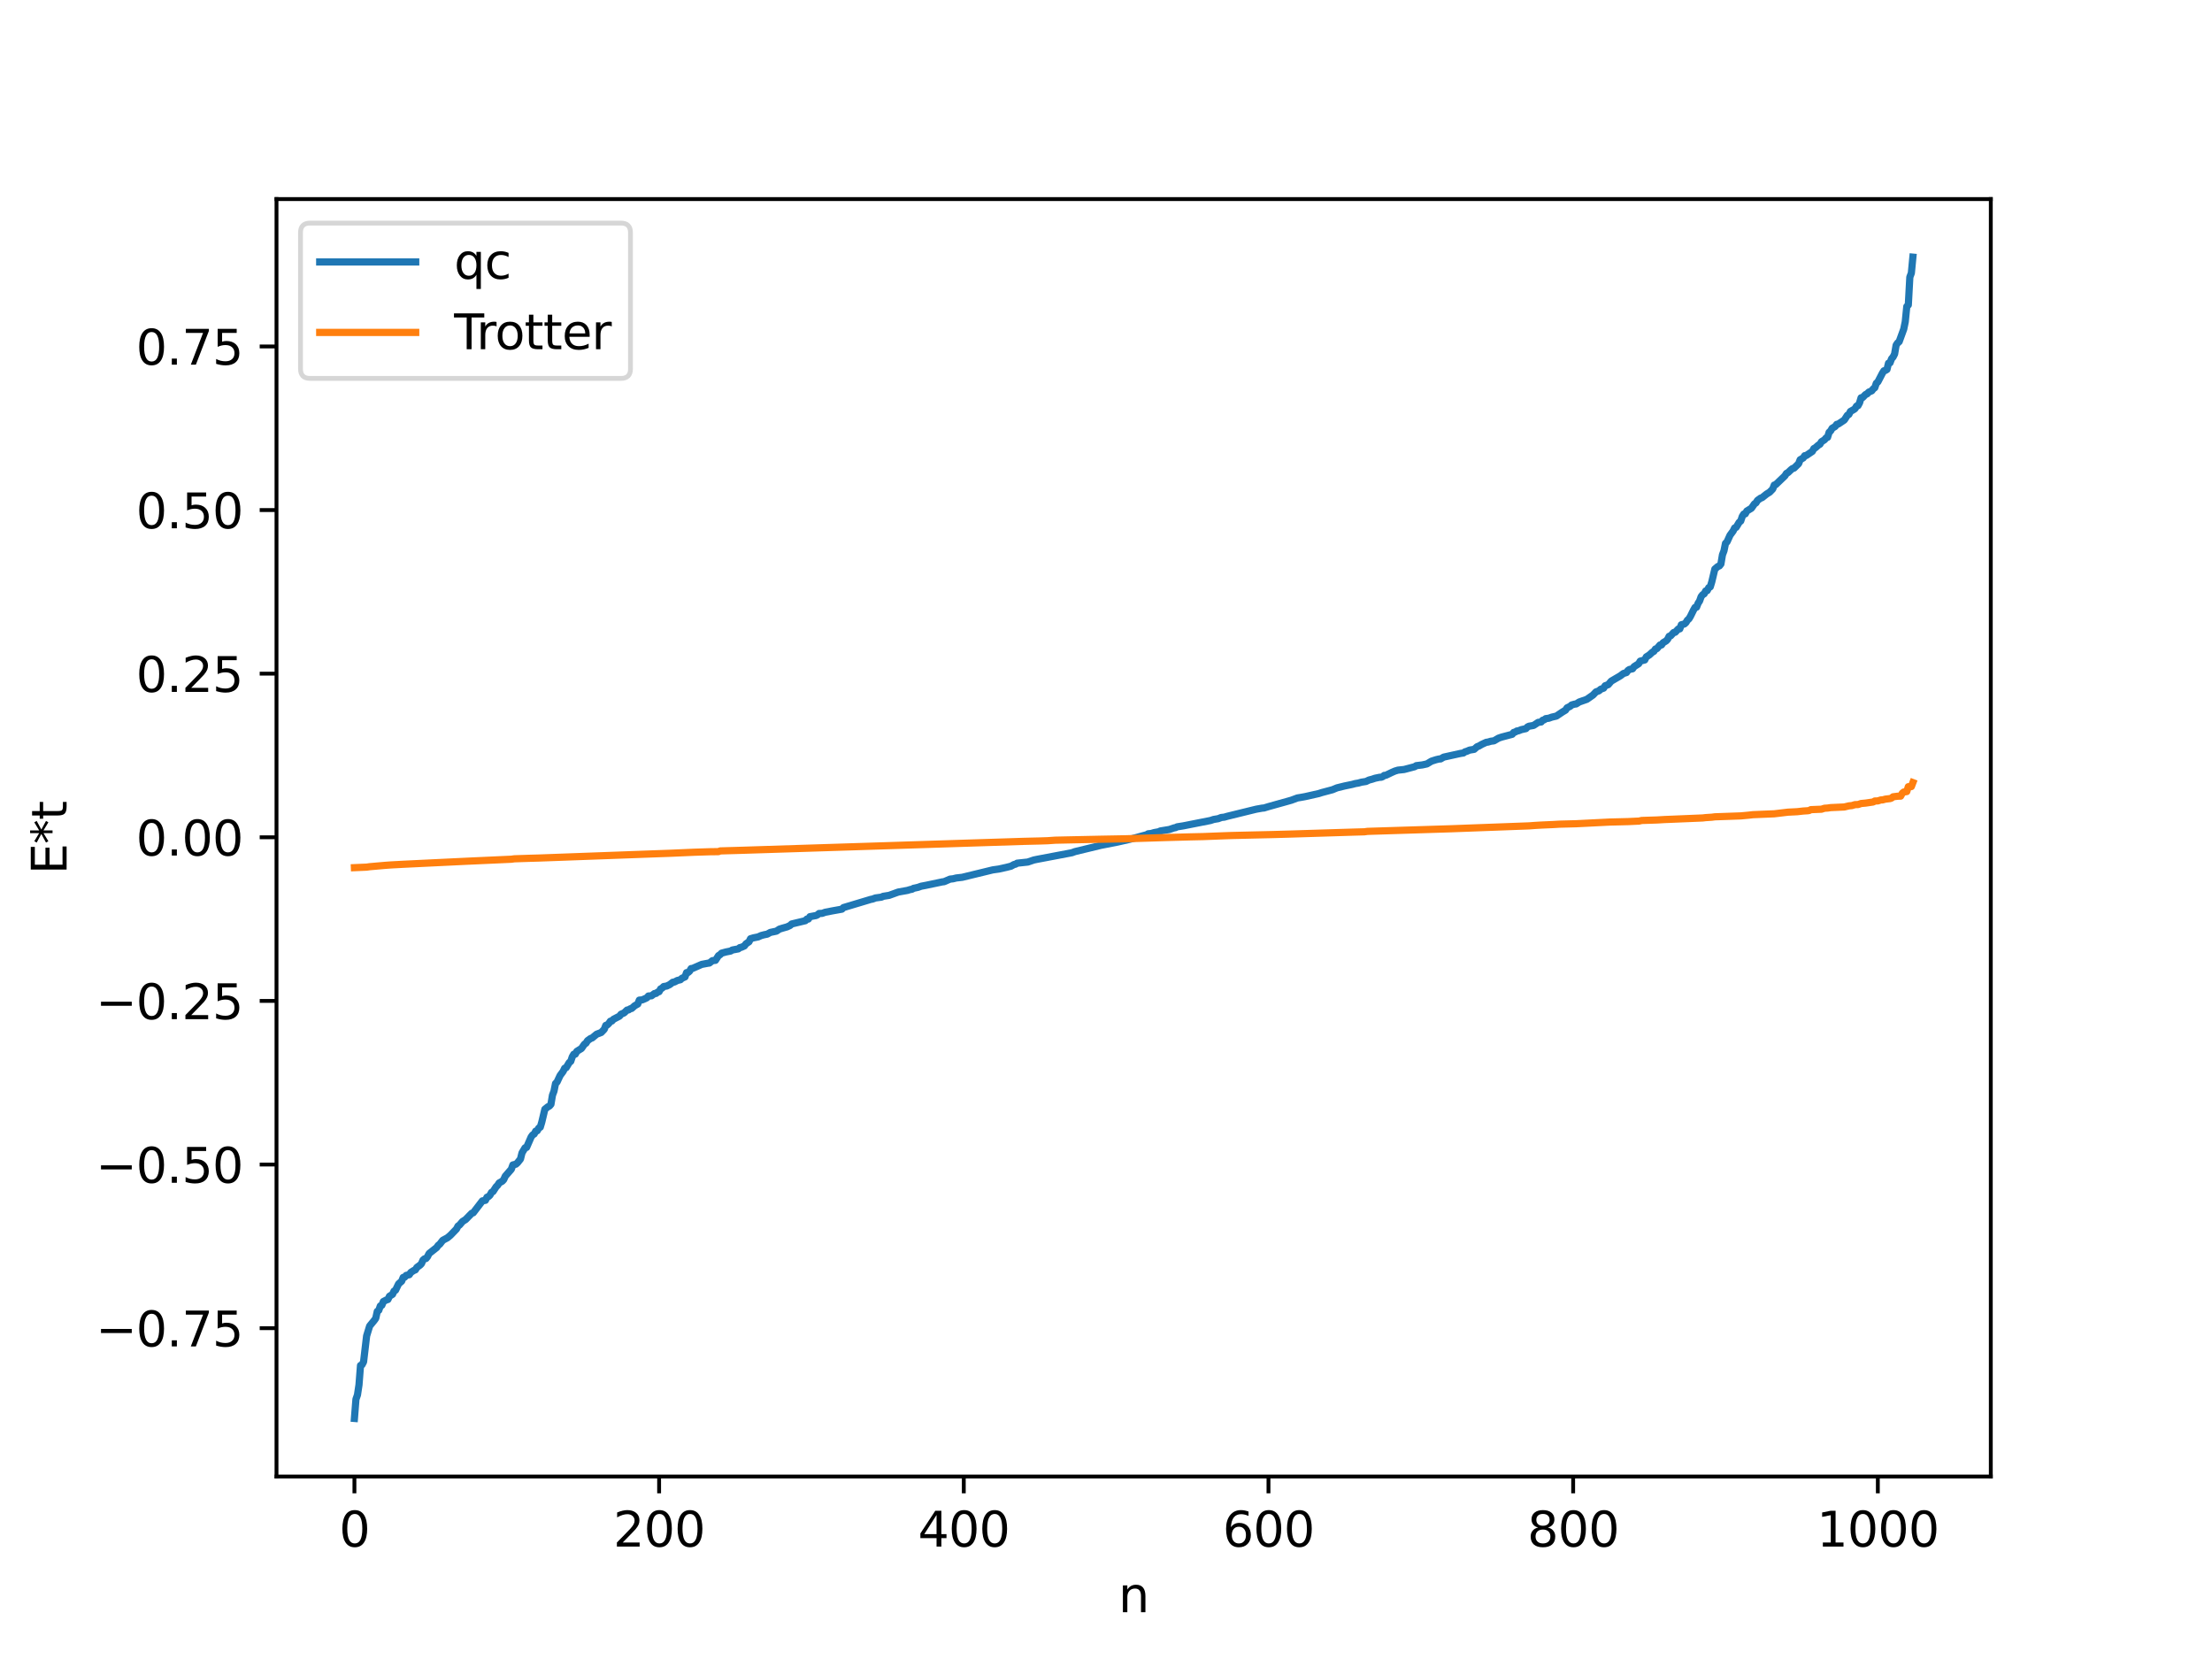 <?xml version="1.0" encoding="utf-8" standalone="no"?>
<!DOCTYPE svg PUBLIC "-//W3C//DTD SVG 1.1//EN"
  "http://www.w3.org/Graphics/SVG/1.1/DTD/svg11.dtd">
<svg xmlns:xlink="http://www.w3.org/1999/xlink" width="460.8pt" height="345.6pt" viewBox="0 0 460.8 345.6" xmlns="http://www.w3.org/2000/svg" version="1.1">
 <defs>
  <style type="text/css">*{stroke-linejoin: round; stroke-linecap: butt}</style>
 </defs>
 <g id="figure_1">
  <g id="patch_1">
   <path d="M 0 345.6 
L 460.8 345.6 
L 460.8 0 
L 0 0 
z
" style="fill: #ffffff"/>
  </g>
  <g id="axes_1">
   <g id="patch_2">
    <path d="M 57.6 307.584 
L 414.72 307.584 
L 414.72 41.472 
L 57.6 41.472 
z
" style="fill: #ffffff"/>
   </g>
   <g id="matplotlib.axis_1">
    <g id="xtick_1">
     <g id="line2d_1">
      <defs>
       <path id="maf142265a7" d="M 0 0 
L 0 3.5 
" style="stroke: #000000; stroke-width: 0.8"/>
      </defs>
      <g>
       <use xlink:href="#maf142265a7" x="73.833" y="307.584" style="stroke: #000000; stroke-width: 0.8"/>
      </g>
     </g>
     <g id="text_1">
      <!-- 0 -->
      <g transform="translate(70.651 322.182) scale(0.1 -0.1)">
       <defs>
        <path id="DejaVuSans-30" d="M 2034 4250 
Q 1547 4250 1301 3770 
Q 1056 3291 1056 2328 
Q 1056 1369 1301 889 
Q 1547 409 2034 409 
Q 2525 409 2770 889 
Q 3016 1369 3016 2328 
Q 3016 3291 2770 3770 
Q 2525 4250 2034 4250 
z
M 2034 4750 
Q 2819 4750 3233 4129 
Q 3647 3509 3647 2328 
Q 3647 1150 3233 529 
Q 2819 -91 2034 -91 
Q 1250 -91 836 529 
Q 422 1150 422 2328 
Q 422 3509 836 4129 
Q 1250 4750 2034 4750 
z
" transform="scale(0.016)"/>
       </defs>
       <use xlink:href="#DejaVuSans-30"/>
      </g>
     </g>
    </g>
    <g id="xtick_2">
     <g id="line2d_2">
      <g>
       <use xlink:href="#maf142265a7" x="137.304" y="307.584" style="stroke: #000000; stroke-width: 0.8"/>
      </g>
     </g>
     <g id="text_2">
      <!-- 200 -->
      <g transform="translate(127.76 322.182) scale(0.1 -0.1)">
       <defs>
        <path id="DejaVuSans-32" d="M 1228 531 
L 3431 531 
L 3431 0 
L 469 0 
L 469 531 
Q 828 903 1448 1529 
Q 2069 2156 2228 2338 
Q 2531 2678 2651 2914 
Q 2772 3150 2772 3378 
Q 2772 3750 2511 3984 
Q 2250 4219 1831 4219 
Q 1534 4219 1204 4116 
Q 875 4013 500 3803 
L 500 4441 
Q 881 4594 1212 4672 
Q 1544 4750 1819 4750 
Q 2544 4750 2975 4387 
Q 3406 4025 3406 3419 
Q 3406 3131 3298 2873 
Q 3191 2616 2906 2266 
Q 2828 2175 2409 1742 
Q 1991 1309 1228 531 
z
" transform="scale(0.016)"/>
       </defs>
       <use xlink:href="#DejaVuSans-32"/>
       <use xlink:href="#DejaVuSans-30" x="63.623"/>
       <use xlink:href="#DejaVuSans-30" x="127.246"/>
      </g>
     </g>
    </g>
    <g id="xtick_3">
     <g id="line2d_3">
      <g>
       <use xlink:href="#maf142265a7" x="200.775" y="307.584" style="stroke: #000000; stroke-width: 0.8"/>
      </g>
     </g>
     <g id="text_3">
      <!-- 400 -->
      <g transform="translate(191.231 322.182) scale(0.1 -0.1)">
       <defs>
        <path id="DejaVuSans-34" d="M 2419 4116 
L 825 1625 
L 2419 1625 
L 2419 4116 
z
M 2253 4666 
L 3047 4666 
L 3047 1625 
L 3713 1625 
L 3713 1100 
L 3047 1100 
L 3047 0 
L 2419 0 
L 2419 1100 
L 313 1100 
L 313 1709 
L 2253 4666 
z
" transform="scale(0.016)"/>
       </defs>
       <use xlink:href="#DejaVuSans-34"/>
       <use xlink:href="#DejaVuSans-30" x="63.623"/>
       <use xlink:href="#DejaVuSans-30" x="127.246"/>
      </g>
     </g>
    </g>
    <g id="xtick_4">
     <g id="line2d_4">
      <g>
       <use xlink:href="#maf142265a7" x="264.246" y="307.584" style="stroke: #000000; stroke-width: 0.8"/>
      </g>
     </g>
     <g id="text_4">
      <!-- 600 -->
      <g transform="translate(254.702 322.182) scale(0.1 -0.1)">
       <defs>
        <path id="DejaVuSans-36" d="M 2113 2584 
Q 1688 2584 1439 2293 
Q 1191 2003 1191 1497 
Q 1191 994 1439 701 
Q 1688 409 2113 409 
Q 2538 409 2786 701 
Q 3034 994 3034 1497 
Q 3034 2003 2786 2293 
Q 2538 2584 2113 2584 
z
M 3366 4563 
L 3366 3988 
Q 3128 4100 2886 4159 
Q 2644 4219 2406 4219 
Q 1781 4219 1451 3797 
Q 1122 3375 1075 2522 
Q 1259 2794 1537 2939 
Q 1816 3084 2150 3084 
Q 2853 3084 3261 2657 
Q 3669 2231 3669 1497 
Q 3669 778 3244 343 
Q 2819 -91 2113 -91 
Q 1303 -91 875 529 
Q 447 1150 447 2328 
Q 447 3434 972 4092 
Q 1497 4750 2381 4750 
Q 2619 4750 2861 4703 
Q 3103 4656 3366 4563 
z
" transform="scale(0.016)"/>
       </defs>
       <use xlink:href="#DejaVuSans-36"/>
       <use xlink:href="#DejaVuSans-30" x="63.623"/>
       <use xlink:href="#DejaVuSans-30" x="127.246"/>
      </g>
     </g>
    </g>
    <g id="xtick_5">
     <g id="line2d_5">
      <g>
       <use xlink:href="#maf142265a7" x="327.717" y="307.584" style="stroke: #000000; stroke-width: 0.8"/>
      </g>
     </g>
     <g id="text_5">
      <!-- 800 -->
      <g transform="translate(318.173 322.182) scale(0.1 -0.1)">
       <defs>
        <path id="DejaVuSans-38" d="M 2034 2216 
Q 1584 2216 1326 1975 
Q 1069 1734 1069 1313 
Q 1069 891 1326 650 
Q 1584 409 2034 409 
Q 2484 409 2743 651 
Q 3003 894 3003 1313 
Q 3003 1734 2745 1975 
Q 2488 2216 2034 2216 
z
M 1403 2484 
Q 997 2584 770 2862 
Q 544 3141 544 3541 
Q 544 4100 942 4425 
Q 1341 4750 2034 4750 
Q 2731 4750 3128 4425 
Q 3525 4100 3525 3541 
Q 3525 3141 3298 2862 
Q 3072 2584 2669 2484 
Q 3125 2378 3379 2068 
Q 3634 1759 3634 1313 
Q 3634 634 3220 271 
Q 2806 -91 2034 -91 
Q 1263 -91 848 271 
Q 434 634 434 1313 
Q 434 1759 690 2068 
Q 947 2378 1403 2484 
z
M 1172 3481 
Q 1172 3119 1398 2916 
Q 1625 2713 2034 2713 
Q 2441 2713 2670 2916 
Q 2900 3119 2900 3481 
Q 2900 3844 2670 4047 
Q 2441 4250 2034 4250 
Q 1625 4250 1398 4047 
Q 1172 3844 1172 3481 
z
" transform="scale(0.016)"/>
       </defs>
       <use xlink:href="#DejaVuSans-38"/>
       <use xlink:href="#DejaVuSans-30" x="63.623"/>
       <use xlink:href="#DejaVuSans-30" x="127.246"/>
      </g>
     </g>
    </g>
    <g id="xtick_6">
     <g id="line2d_6">
      <g>
       <use xlink:href="#maf142265a7" x="391.188" y="307.584" style="stroke: #000000; stroke-width: 0.8"/>
      </g>
     </g>
     <g id="text_6">
      <!-- 1000 -->
      <g transform="translate(378.463 322.182) scale(0.1 -0.1)">
       <defs>
        <path id="DejaVuSans-31" d="M 794 531 
L 1825 531 
L 1825 4091 
L 703 3866 
L 703 4441 
L 1819 4666 
L 2450 4666 
L 2450 531 
L 3481 531 
L 3481 0 
L 794 0 
L 794 531 
z
" transform="scale(0.016)"/>
       </defs>
       <use xlink:href="#DejaVuSans-31"/>
       <use xlink:href="#DejaVuSans-30" x="63.623"/>
       <use xlink:href="#DejaVuSans-30" x="127.246"/>
       <use xlink:href="#DejaVuSans-30" x="190.869"/>
      </g>
     </g>
    </g>
    <g id="text_7">
     <!-- n -->
     <g transform="translate(232.991 335.861) scale(0.1 -0.1)">
      <defs>
       <path id="DejaVuSans-6e" d="M 3513 2113 
L 3513 0 
L 2938 0 
L 2938 2094 
Q 2938 2591 2744 2837 
Q 2550 3084 2163 3084 
Q 1697 3084 1428 2787 
Q 1159 2491 1159 1978 
L 1159 0 
L 581 0 
L 581 3500 
L 1159 3500 
L 1159 2956 
Q 1366 3272 1645 3428 
Q 1925 3584 2291 3584 
Q 2894 3584 3203 3211 
Q 3513 2838 3513 2113 
z
" transform="scale(0.016)"/>
      </defs>
      <use xlink:href="#DejaVuSans-6e"/>
     </g>
    </g>
   </g>
   <g id="matplotlib.axis_2">
    <g id="ytick_1">
     <g id="line2d_7">
      <defs>
       <path id="m3ccb38e40a" d="M 0 0 
L -3.5 0 
" style="stroke: #000000; stroke-width: 0.8"/>
      </defs>
      <g>
       <use xlink:href="#m3ccb38e40a" x="57.6" y="276.681" style="stroke: #000000; stroke-width: 0.8"/>
      </g>
     </g>
     <g id="text_8">
      <!-- −0.75 -->
      <g transform="translate(19.955 280.48) scale(0.1 -0.1)">
       <defs>
        <path id="DejaVuSans-2212" d="M 678 2272 
L 4684 2272 
L 4684 1741 
L 678 1741 
L 678 2272 
z
" transform="scale(0.016)"/>
        <path id="DejaVuSans-2e" d="M 684 794 
L 1344 794 
L 1344 0 
L 684 0 
L 684 794 
z
" transform="scale(0.016)"/>
        <path id="DejaVuSans-37" d="M 525 4666 
L 3525 4666 
L 3525 4397 
L 1831 0 
L 1172 0 
L 2766 4134 
L 525 4134 
L 525 4666 
z
" transform="scale(0.016)"/>
        <path id="DejaVuSans-35" d="M 691 4666 
L 3169 4666 
L 3169 4134 
L 1269 4134 
L 1269 2991 
Q 1406 3038 1543 3061 
Q 1681 3084 1819 3084 
Q 2600 3084 3056 2656 
Q 3513 2228 3513 1497 
Q 3513 744 3044 326 
Q 2575 -91 1722 -91 
Q 1428 -91 1123 -41 
Q 819 9 494 109 
L 494 744 
Q 775 591 1075 516 
Q 1375 441 1709 441 
Q 2250 441 2565 725 
Q 2881 1009 2881 1497 
Q 2881 1984 2565 2268 
Q 2250 2553 1709 2553 
Q 1456 2553 1204 2497 
Q 953 2441 691 2322 
L 691 4666 
z
" transform="scale(0.016)"/>
       </defs>
       <use xlink:href="#DejaVuSans-2212"/>
       <use xlink:href="#DejaVuSans-30" x="83.789"/>
       <use xlink:href="#DejaVuSans-2e" x="147.412"/>
       <use xlink:href="#DejaVuSans-37" x="179.199"/>
       <use xlink:href="#DejaVuSans-35" x="242.822"/>
      </g>
     </g>
    </g>
    <g id="ytick_2">
     <g id="line2d_8">
      <g>
       <use xlink:href="#m3ccb38e40a" x="57.6" y="242.595" style="stroke: #000000; stroke-width: 0.8"/>
      </g>
     </g>
     <g id="text_9">
      <!-- −0.50 -->
      <g transform="translate(19.955 246.394) scale(0.1 -0.1)">
       <use xlink:href="#DejaVuSans-2212"/>
       <use xlink:href="#DejaVuSans-30" x="83.789"/>
       <use xlink:href="#DejaVuSans-2e" x="147.412"/>
       <use xlink:href="#DejaVuSans-35" x="179.199"/>
       <use xlink:href="#DejaVuSans-30" x="242.822"/>
      </g>
     </g>
    </g>
    <g id="ytick_3">
     <g id="line2d_9">
      <g>
       <use xlink:href="#m3ccb38e40a" x="57.6" y="208.51" style="stroke: #000000; stroke-width: 0.8"/>
      </g>
     </g>
     <g id="text_10">
      <!-- −0.25 -->
      <g transform="translate(19.955 212.309) scale(0.1 -0.1)">
       <use xlink:href="#DejaVuSans-2212"/>
       <use xlink:href="#DejaVuSans-30" x="83.789"/>
       <use xlink:href="#DejaVuSans-2e" x="147.412"/>
       <use xlink:href="#DejaVuSans-32" x="179.199"/>
       <use xlink:href="#DejaVuSans-35" x="242.822"/>
      </g>
     </g>
    </g>
    <g id="ytick_4">
     <g id="line2d_10">
      <g>
       <use xlink:href="#m3ccb38e40a" x="57.6" y="174.425" style="stroke: #000000; stroke-width: 0.8"/>
      </g>
     </g>
     <g id="text_11">
      <!-- 0.00 -->
      <g transform="translate(28.334 178.224) scale(0.1 -0.1)">
       <use xlink:href="#DejaVuSans-30"/>
       <use xlink:href="#DejaVuSans-2e" x="63.623"/>
       <use xlink:href="#DejaVuSans-30" x="95.41"/>
       <use xlink:href="#DejaVuSans-30" x="159.033"/>
      </g>
     </g>
    </g>
    <g id="ytick_5">
     <g id="line2d_11">
      <g>
       <use xlink:href="#m3ccb38e40a" x="57.6" y="140.339" style="stroke: #000000; stroke-width: 0.8"/>
      </g>
     </g>
     <g id="text_12">
      <!-- 0.25 -->
      <g transform="translate(28.334 144.139) scale(0.1 -0.1)">
       <use xlink:href="#DejaVuSans-30"/>
       <use xlink:href="#DejaVuSans-2e" x="63.623"/>
       <use xlink:href="#DejaVuSans-32" x="95.41"/>
       <use xlink:href="#DejaVuSans-35" x="159.033"/>
      </g>
     </g>
    </g>
    <g id="ytick_6">
     <g id="line2d_12">
      <g>
       <use xlink:href="#m3ccb38e40a" x="57.6" y="106.254" style="stroke: #000000; stroke-width: 0.8"/>
      </g>
     </g>
     <g id="text_13">
      <!-- 0.50 -->
      <g transform="translate(28.334 110.053) scale(0.1 -0.1)">
       <use xlink:href="#DejaVuSans-30"/>
       <use xlink:href="#DejaVuSans-2e" x="63.623"/>
       <use xlink:href="#DejaVuSans-35" x="95.41"/>
       <use xlink:href="#DejaVuSans-30" x="159.033"/>
      </g>
     </g>
    </g>
    <g id="ytick_7">
     <g id="line2d_13">
      <g>
       <use xlink:href="#m3ccb38e40a" x="57.6" y="72.169" style="stroke: #000000; stroke-width: 0.8"/>
      </g>
     </g>
     <g id="text_14">
      <!-- 0.75 -->
      <g transform="translate(28.334 75.968) scale(0.1 -0.1)">
       <use xlink:href="#DejaVuSans-30"/>
       <use xlink:href="#DejaVuSans-2e" x="63.623"/>
       <use xlink:href="#DejaVuSans-37" x="95.41"/>
       <use xlink:href="#DejaVuSans-35" x="159.033"/>
      </g>
     </g>
    </g>
    <g id="text_15">
     <!-- E*t -->
     <g transform="translate(13.875 182.148) rotate(-90) scale(0.1 -0.1)">
      <defs>
       <path id="DejaVuSans-45" d="M 628 4666 
L 3578 4666 
L 3578 4134 
L 1259 4134 
L 1259 2753 
L 3481 2753 
L 3481 2222 
L 1259 2222 
L 1259 531 
L 3634 531 
L 3634 0 
L 628 0 
L 628 4666 
z
" transform="scale(0.016)"/>
       <path id="DejaVuSans-2a" d="M 3009 3897 
L 1888 3291 
L 3009 2681 
L 2828 2375 
L 1778 3009 
L 1778 1831 
L 1422 1831 
L 1422 3009 
L 372 2375 
L 191 2681 
L 1313 3291 
L 191 3897 
L 372 4206 
L 1422 3572 
L 1422 4750 
L 1778 4750 
L 1778 3572 
L 2828 4206 
L 3009 3897 
z
" transform="scale(0.016)"/>
       <path id="DejaVuSans-74" d="M 1172 4494 
L 1172 3500 
L 2356 3500 
L 2356 3053 
L 1172 3053 
L 1172 1153 
Q 1172 725 1289 603 
Q 1406 481 1766 481 
L 2356 481 
L 2356 0 
L 1766 0 
Q 1100 0 847 248 
Q 594 497 594 1153 
L 594 3053 
L 172 3053 
L 172 3500 
L 594 3500 
L 594 4494 
L 1172 4494 
z
" transform="scale(0.016)"/>
      </defs>
      <use xlink:href="#DejaVuSans-45"/>
      <use xlink:href="#DejaVuSans-2a" x="63.184"/>
      <use xlink:href="#DejaVuSans-74" x="113.184"/>
     </g>
    </g>
   </g>
   <g id="line2d_14">
    <path d="M 73.833 295.488 
L 74.15 291.488 
L 74.467 290.585 
L 74.785 288.487 
L 75.102 284.442 
L 75.42 284.302 
L 75.737 283.697 
L 76.372 278.3 
L 77.006 276.23 
L 77.958 275.071 
L 78.276 274.623 
L 78.593 273.182 
L 78.91 272.967 
L 79.228 272.049 
L 79.545 271.918 
L 79.862 271.129 
L 80.497 270.801 
L 80.815 270.707 
L 81.132 270.032 
L 81.767 269.632 
L 82.084 268.961 
L 82.401 268.771 
L 83.036 267.448 
L 83.671 266.897 
L 83.988 266.11 
L 84.305 266.054 
L 84.623 265.684 
L 85.258 265.546 
L 85.575 265.067 
L 86.21 264.661 
L 86.527 264.536 
L 86.844 264.021 
L 87.479 263.566 
L 87.796 263.249 
L 88.114 262.512 
L 88.431 262.237 
L 88.748 262.17 
L 89.066 261.773 
L 89.383 261.136 
L 90.97 259.882 
L 91.287 259.428 
L 91.605 259.192 
L 92.239 258.375 
L 93.191 257.868 
L 93.826 257.337 
L 95.096 256.021 
L 95.413 255.418 
L 95.73 255.195 
L 96.365 254.448 
L 97 254.053 
L 98.269 252.749 
L 98.586 252.646 
L 100.491 250.166 
L 101.125 250.049 
L 101.443 249.404 
L 101.76 249.275 
L 102.077 248.963 
L 102.395 248.388 
L 102.712 248.218 
L 103.347 247.236 
L 103.664 246.923 
L 103.981 246.428 
L 104.616 246.079 
L 104.934 245.738 
L 105.251 245.028 
L 106.52 243.57 
L 106.838 242.676 
L 107.472 242.521 
L 107.79 242.241 
L 108.424 241.447 
L 108.742 240.167 
L 109.377 239.106 
L 109.694 239.034 
L 110.646 236.852 
L 110.963 236.413 
L 111.281 236.236 
L 111.598 235.63 
L 111.915 235.561 
L 112.233 234.998 
L 112.55 234.816 
L 112.867 233.742 
L 113.502 231.076 
L 114.137 230.568 
L 114.454 230.416 
L 114.772 230.04 
L 115.089 228.143 
L 115.406 227.307 
L 115.724 225.718 
L 116.041 225.411 
L 116.676 224.054 
L 117.31 223.192 
L 117.628 222.535 
L 117.945 222.416 
L 118.58 221.351 
L 118.897 221.097 
L 119.215 220.155 
L 119.532 219.608 
L 119.849 219.597 
L 120.167 219.013 
L 120.801 218.617 
L 121.119 218.429 
L 121.753 217.517 
L 122.071 217.319 
L 122.388 216.799 
L 123.023 216.336 
L 123.34 216.238 
L 124.292 215.444 
L 125.244 215.084 
L 125.879 214.418 
L 126.196 213.605 
L 126.514 213.504 
L 126.831 213.202 
L 127.148 212.733 
L 127.466 212.698 
L 127.783 212.34 
L 129.053 211.681 
L 129.37 211.281 
L 130.005 211.008 
L 130.639 210.411 
L 130.957 210.376 
L 131.274 210.151 
L 131.591 210.076 
L 132.226 209.511 
L 132.861 209.153 
L 133.178 208.344 
L 133.813 208.285 
L 134.765 207.856 
L 135.082 207.483 
L 135.717 207.443 
L 136.352 206.965 
L 136.669 206.952 
L 136.986 206.68 
L 137.304 206.584 
L 137.621 205.996 
L 137.939 205.841 
L 138.256 205.513 
L 138.891 205.41 
L 139.525 205.102 
L 140.16 204.614 
L 140.477 204.58 
L 141.112 204.25 
L 141.747 204.095 
L 142.064 203.788 
L 142.699 203.512 
L 143.016 202.619 
L 143.334 202.59 
L 143.651 202.322 
L 143.968 201.77 
L 144.286 201.735 
L 146.19 200.898 
L 147.459 200.659 
L 147.777 200.621 
L 148.411 200.123 
L 149.046 200.053 
L 149.681 199.073 
L 149.998 198.887 
L 150.315 198.561 
L 151.267 198.304 
L 152.22 198.117 
L 152.537 197.907 
L 153.806 197.67 
L 154.124 197.401 
L 154.441 197.34 
L 155.076 197.053 
L 155.393 196.616 
L 156.028 196.192 
L 156.345 195.555 
L 156.98 195.367 
L 157.932 195.177 
L 158.567 194.891 
L 159.201 194.724 
L 159.836 194.597 
L 160.471 194.241 
L 161.74 193.976 
L 162.375 193.551 
L 163.01 193.355 
L 163.962 193.086 
L 164.596 192.789 
L 164.914 192.482 
L 167.77 191.798 
L 168.087 191.458 
L 168.405 191.454 
L 168.722 190.959 
L 169.991 190.722 
L 170.309 190.571 
L 170.626 190.296 
L 171.261 190.271 
L 171.896 190.043 
L 172.53 189.927 
L 173.165 189.794 
L 175.386 189.394 
L 175.704 189.067 
L 181.416 187.353 
L 181.734 187.299 
L 182.368 187.064 
L 183.638 186.889 
L 183.955 186.722 
L 185.224 186.518 
L 187.129 185.829 
L 189.033 185.488 
L 189.667 185.295 
L 189.985 185.253 
L 190.302 185.054 
L 191.254 184.846 
L 191.889 184.618 
L 192.841 184.438 
L 196.332 183.706 
L 196.649 183.676 
L 197.919 183.134 
L 198.553 183.065 
L 199.188 182.902 
L 200.458 182.756 
L 206.805 181.214 
L 208.074 181.035 
L 209.661 180.684 
L 210.613 180.442 
L 211.248 180.089 
L 211.565 180.027 
L 211.882 179.818 
L 214.104 179.58 
L 215.373 179.152 
L 216.008 179.02 
L 223.307 177.636 
L 223.942 177.403 
L 229.337 176.098 
L 230.289 175.914 
L 232.828 175.416 
L 235.367 174.84 
L 236.319 174.584 
L 238.223 174.061 
L 238.858 173.897 
L 239.175 173.697 
L 239.81 173.63 
L 240.444 173.44 
L 241.396 173.269 
L 241.714 173.107 
L 243.618 172.795 
L 244.57 172.465 
L 244.887 172.416 
L 245.205 172.246 
L 246.474 172.047 
L 252.186 170.92 
L 252.821 170.706 
L 253.773 170.547 
L 254.408 170.298 
L 255.043 170.229 
L 255.677 170.045 
L 260.755 168.798 
L 261.707 168.567 
L 262.977 168.342 
L 263.294 168.325 
L 264.246 168.034 
L 266.467 167.412 
L 268.054 166.971 
L 269.006 166.701 
L 270.276 166.229 
L 270.91 166.127 
L 271.862 165.954 
L 274.719 165.313 
L 275.353 165.107 
L 277.575 164.516 
L 278.527 164.121 
L 280.114 163.731 
L 281.7 163.402 
L 282.335 163.229 
L 282.97 163.126 
L 283.605 162.945 
L 284.557 162.798 
L 285.191 162.494 
L 285.826 162.329 
L 286.461 162.117 
L 287.413 161.919 
L 287.73 161.915 
L 288.048 161.786 
L 288.365 161.526 
L 288.682 161.514 
L 289.952 160.904 
L 290.586 160.627 
L 291.221 160.435 
L 292.491 160.301 
L 294.712 159.718 
L 295.029 159.501 
L 296.299 159.347 
L 297.251 159.137 
L 298.203 158.566 
L 299.155 158.26 
L 299.79 158.109 
L 300.107 158.099 
L 300.742 157.724 
L 304.233 156.954 
L 304.867 156.857 
L 305.185 156.608 
L 305.502 156.535 
L 306.137 156.26 
L 307.089 156.102 
L 307.724 155.538 
L 308.041 155.439 
L 308.676 155.069 
L 309.628 154.63 
L 309.945 154.6 
L 310.58 154.411 
L 311.215 154.333 
L 312.167 153.773 
L 312.801 153.555 
L 315.023 152.967 
L 315.34 152.567 
L 315.658 152.499 
L 315.975 152.28 
L 316.292 152.249 
L 316.927 151.997 
L 317.879 151.787 
L 318.196 151.445 
L 318.514 151.286 
L 319.466 151.121 
L 320.1 150.706 
L 320.418 150.486 
L 321.053 150.404 
L 321.37 150.037 
L 321.687 149.951 
L 322.005 149.704 
L 322.639 149.622 
L 323.274 149.391 
L 324.226 149.17 
L 325.496 148.316 
L 326.13 147.937 
L 326.448 147.451 
L 327.082 147.147 
L 327.4 146.86 
L 328.034 146.68 
L 328.352 146.643 
L 328.986 146.238 
L 330.573 145.68 
L 331.843 144.794 
L 332.477 144.13 
L 333.112 143.902 
L 333.429 143.588 
L 334.064 143.356 
L 334.381 142.852 
L 335.016 142.629 
L 335.651 141.894 
L 337.555 140.781 
L 338.19 140.299 
L 338.824 140.105 
L 339.142 139.657 
L 339.459 139.456 
L 340.094 139.323 
L 340.411 138.869 
L 341.363 138.27 
L 341.681 137.725 
L 342.315 137.562 
L 342.633 137.48 
L 342.95 136.845 
L 343.585 136.439 
L 344.22 135.86 
L 344.537 135.687 
L 344.854 135.199 
L 345.172 135.113 
L 345.806 134.363 
L 346.124 134.356 
L 346.441 133.895 
L 347.076 133.516 
L 347.393 133.184 
L 347.71 132.552 
L 348.028 132.452 
L 348.662 131.76 
L 348.98 131.709 
L 349.615 131.032 
L 349.932 131.007 
L 350.249 130.149 
L 350.884 129.989 
L 351.201 129.714 
L 351.519 129.192 
L 351.836 128.917 
L 352.153 128.387 
L 352.788 127.097 
L 353.105 126.54 
L 353.423 126.491 
L 353.74 125.682 
L 354.058 125.193 
L 354.375 124.294 
L 354.692 123.888 
L 355.01 123.707 
L 355.327 123.1 
L 355.644 123.035 
L 355.962 122.419 
L 356.279 122.257 
L 356.596 121.211 
L 357.231 118.546 
L 357.866 118.01 
L 358.183 117.887 
L 358.5 117.481 
L 358.818 115.577 
L 359.135 114.745 
L 359.453 113.189 
L 359.77 112.882 
L 360.405 111.485 
L 361.039 110.628 
L 361.357 109.981 
L 361.674 109.857 
L 362.309 108.791 
L 362.626 108.544 
L 362.943 107.585 
L 363.261 107.078 
L 363.578 107.044 
L 363.896 106.452 
L 364.848 105.879 
L 365.482 104.965 
L 365.8 104.759 
L 366.117 104.242 
L 366.752 103.778 
L 367.069 103.674 
L 368.021 102.915 
L 368.656 102.522 
L 369.291 101.868 
L 369.608 101.047 
L 369.925 100.947 
L 371.829 99.124 
L 372.147 98.618 
L 372.464 98.457 
L 373.099 97.857 
L 373.416 97.599 
L 373.734 97.515 
L 374.686 96.587 
L 375.003 95.771 
L 375.638 95.404 
L 375.955 94.928 
L 376.272 94.89 
L 377.542 94.032 
L 377.859 93.442 
L 378.177 93.28 
L 378.811 92.719 
L 379.129 92.541 
L 379.446 92.017 
L 380.081 91.62 
L 380.398 91.232 
L 380.715 91.106 
L 381.033 90.059 
L 381.35 89.767 
L 381.667 89.216 
L 382.302 88.845 
L 382.62 88.404 
L 382.937 88.341 
L 384.206 87.493 
L 384.841 86.512 
L 385.158 86.331 
L 385.476 85.713 
L 386.11 85.357 
L 386.428 85.139 
L 386.745 84.608 
L 387.062 84.505 
L 387.38 83.91 
L 387.697 82.863 
L 388.015 82.812 
L 388.649 82.169 
L 388.967 82.04 
L 389.284 81.687 
L 389.919 81.417 
L 390.236 81 
L 390.553 80.77 
L 390.871 79.837 
L 391.188 79.568 
L 392.14 77.737 
L 392.458 77.238 
L 392.775 77.161 
L 393.092 76.968 
L 393.41 75.657 
L 393.727 75.583 
L 394.044 74.739 
L 394.362 74.373 
L 394.679 73.749 
L 394.996 71.905 
L 395.314 71.438 
L 395.631 71.173 
L 396.583 68.557 
L 396.9 67.022 
L 397.218 63.85 
L 397.535 63.536 
L 397.853 57.732 
L 398.17 56.888 
L 398.487 53.568 
L 398.487 53.568 
" clip-path="url(#p74ec12df99)" style="fill: none; stroke: #1f77b4; stroke-width: 1.5; stroke-linecap: square"/>
   </g>
   <g id="line2d_15">
    <path d="M 73.833 180.749 
L 76.372 180.641 
L 77.006 180.55 
L 80.18 180.272 
L 81.449 180.18 
L 82.401 180.129 
L 84.305 180.028 
L 97.317 179.406 
L 106.52 178.991 
L 107.155 178.903 
L 110.329 178.798 
L 112.233 178.746 
L 136.352 177.867 
L 139.525 177.756 
L 144.603 177.537 
L 148.094 177.427 
L 149.681 177.414 
L 149.998 177.261 
L 153.172 177.173 
L 154.758 177.126 
L 213.152 175.273 
L 216.643 175.189 
L 218.229 175.137 
L 219.816 175.027 
L 222.355 174.972 
L 227.433 174.867 
L 229.337 174.827 
L 234.415 174.735 
L 235.684 174.697 
L 237.905 174.629 
L 241.079 174.529 
L 243.3 174.462 
L 248.061 174.332 
L 250.6 174.275 
L 255.043 174.105 
L 256.629 174.049 
L 261.072 173.944 
L 265.198 173.851 
L 269.006 173.744 
L 282.018 173.341 
L 284.239 173.279 
L 284.874 173.189 
L 302.329 172.644 
L 318.514 172.044 
L 319.783 171.951 
L 321.053 171.877 
L 323.591 171.764 
L 324.861 171.688 
L 328.352 171.598 
L 329.621 171.536 
L 335.334 171.249 
L 339.142 171.154 
L 341.046 171.064 
L 341.363 171.064 
L 341.998 170.917 
L 345.172 170.817 
L 346.758 170.723 
L 348.345 170.66 
L 354.692 170.397 
L 355.327 170.322 
L 356.596 170.241 
L 357.231 170.156 
L 362.626 169.967 
L 364.213 169.821 
L 365.165 169.713 
L 367.069 169.633 
L 369.608 169.53 
L 372.464 169.189 
L 374.368 169.094 
L 375.638 168.952 
L 376.59 168.891 
L 376.907 168.837 
L 377.224 168.665 
L 379.446 168.575 
L 380.081 168.372 
L 380.715 168.334 
L 381.35 168.24 
L 384.206 168.11 
L 385.158 167.878 
L 385.793 167.816 
L 386.428 167.62 
L 387.062 167.604 
L 387.697 167.385 
L 388.649 167.298 
L 390.236 167.064 
L 390.553 166.863 
L 391.188 166.846 
L 391.823 166.641 
L 392.14 166.641 
L 392.775 166.472 
L 393.727 166.361 
L 394.044 166.254 
L 394.362 165.987 
L 395.314 165.865 
L 395.948 165.846 
L 396.266 165.254 
L 396.583 164.995 
L 397.218 164.897 
L 397.535 163.884 
L 398.17 163.861 
L 398.487 163.028 
L 398.487 163.028 
" clip-path="url(#p74ec12df99)" style="fill: none; stroke: #ff7f0e; stroke-width: 1.5; stroke-linecap: square"/>
   </g>
   <g id="patch_3">
    <path d="M 57.6 307.584 
L 57.6 41.472 
" style="fill: none; stroke: #000000; stroke-width: 0.8; stroke-linejoin: miter; stroke-linecap: square"/>
   </g>
   <g id="patch_4">
    <path d="M 414.72 307.584 
L 414.72 41.472 
" style="fill: none; stroke: #000000; stroke-width: 0.8; stroke-linejoin: miter; stroke-linecap: square"/>
   </g>
   <g id="patch_5">
    <path d="M 57.6 307.584 
L 414.72 307.584 
" style="fill: none; stroke: #000000; stroke-width: 0.8; stroke-linejoin: miter; stroke-linecap: square"/>
   </g>
   <g id="patch_6">
    <path d="M 57.6 41.472 
L 414.72 41.472 
" style="fill: none; stroke: #000000; stroke-width: 0.8; stroke-linejoin: miter; stroke-linecap: square"/>
   </g>
   <g id="legend_1">
    <g id="patch_7">
     <path d="M 64.6 78.828 
L 129.342 78.828 
Q 131.342 78.828 131.342 76.828 
L 131.342 48.472 
Q 131.342 46.472 129.342 46.472 
L 64.6 46.472 
Q 62.6 46.472 62.6 48.472 
L 62.6 76.828 
Q 62.6 78.828 64.6 78.828 
z
" style="fill: #ffffff; opacity: 0.8; stroke: #cccccc; stroke-linejoin: miter"/>
    </g>
    <g id="line2d_16">
     <path d="M 66.6 54.57 
L 76.6 54.57 
L 86.6 54.57 
" style="fill: none; stroke: #1f77b4; stroke-width: 1.5; stroke-linecap: square"/>
    </g>
    <g id="text_16">
     <!-- qc -->
     <g transform="translate(94.6 58.07) scale(0.1 -0.1)">
      <defs>
       <path id="DejaVuSans-71" d="M 947 1747 
Q 947 1113 1208 752 
Q 1469 391 1925 391 
Q 2381 391 2643 752 
Q 2906 1113 2906 1747 
Q 2906 2381 2643 2742 
Q 2381 3103 1925 3103 
Q 1469 3103 1208 2742 
Q 947 2381 947 1747 
z
M 2906 525 
Q 2725 213 2448 61 
Q 2172 -91 1784 -91 
Q 1150 -91 751 415 
Q 353 922 353 1747 
Q 353 2572 751 3078 
Q 1150 3584 1784 3584 
Q 2172 3584 2448 3432 
Q 2725 3281 2906 2969 
L 2906 3500 
L 3481 3500 
L 3481 -1331 
L 2906 -1331 
L 2906 525 
z
" transform="scale(0.016)"/>
       <path id="DejaVuSans-63" d="M 3122 3366 
L 3122 2828 
Q 2878 2963 2633 3030 
Q 2388 3097 2138 3097 
Q 1578 3097 1268 2742 
Q 959 2388 959 1747 
Q 959 1106 1268 751 
Q 1578 397 2138 397 
Q 2388 397 2633 464 
Q 2878 531 3122 666 
L 3122 134 
Q 2881 22 2623 -34 
Q 2366 -91 2075 -91 
Q 1284 -91 818 406 
Q 353 903 353 1747 
Q 353 2603 823 3093 
Q 1294 3584 2113 3584 
Q 2378 3584 2631 3529 
Q 2884 3475 3122 3366 
z
" transform="scale(0.016)"/>
      </defs>
      <use xlink:href="#DejaVuSans-71"/>
      <use xlink:href="#DejaVuSans-63" x="63.477"/>
     </g>
    </g>
    <g id="line2d_17">
     <path d="M 66.6 69.249 
L 76.6 69.249 
L 86.6 69.249 
" style="fill: none; stroke: #ff7f0e; stroke-width: 1.5; stroke-linecap: square"/>
    </g>
    <g id="text_17">
     <!-- Trotter -->
     <g transform="translate(94.6 72.749) scale(0.1 -0.1)">
      <defs>
       <path id="DejaVuSans-54" d="M -19 4666 
L 3928 4666 
L 3928 4134 
L 2272 4134 
L 2272 0 
L 1638 0 
L 1638 4134 
L -19 4134 
L -19 4666 
z
" transform="scale(0.016)"/>
       <path id="DejaVuSans-72" d="M 2631 2963 
Q 2534 3019 2420 3045 
Q 2306 3072 2169 3072 
Q 1681 3072 1420 2755 
Q 1159 2438 1159 1844 
L 1159 0 
L 581 0 
L 581 3500 
L 1159 3500 
L 1159 2956 
Q 1341 3275 1631 3429 
Q 1922 3584 2338 3584 
Q 2397 3584 2469 3576 
Q 2541 3569 2628 3553 
L 2631 2963 
z
" transform="scale(0.016)"/>
       <path id="DejaVuSans-6f" d="M 1959 3097 
Q 1497 3097 1228 2736 
Q 959 2375 959 1747 
Q 959 1119 1226 758 
Q 1494 397 1959 397 
Q 2419 397 2687 759 
Q 2956 1122 2956 1747 
Q 2956 2369 2687 2733 
Q 2419 3097 1959 3097 
z
M 1959 3584 
Q 2709 3584 3137 3096 
Q 3566 2609 3566 1747 
Q 3566 888 3137 398 
Q 2709 -91 1959 -91 
Q 1206 -91 779 398 
Q 353 888 353 1747 
Q 353 2609 779 3096 
Q 1206 3584 1959 3584 
z
" transform="scale(0.016)"/>
       <path id="DejaVuSans-65" d="M 3597 1894 
L 3597 1613 
L 953 1613 
Q 991 1019 1311 708 
Q 1631 397 2203 397 
Q 2534 397 2845 478 
Q 3156 559 3463 722 
L 3463 178 
Q 3153 47 2828 -22 
Q 2503 -91 2169 -91 
Q 1331 -91 842 396 
Q 353 884 353 1716 
Q 353 2575 817 3079 
Q 1281 3584 2069 3584 
Q 2775 3584 3186 3129 
Q 3597 2675 3597 1894 
z
M 3022 2063 
Q 3016 2534 2758 2815 
Q 2500 3097 2075 3097 
Q 1594 3097 1305 2825 
Q 1016 2553 972 2059 
L 3022 2063 
z
" transform="scale(0.016)"/>
      </defs>
      <use xlink:href="#DejaVuSans-54"/>
      <use xlink:href="#DejaVuSans-72" x="46.334"/>
      <use xlink:href="#DejaVuSans-6f" x="85.197"/>
      <use xlink:href="#DejaVuSans-74" x="146.379"/>
      <use xlink:href="#DejaVuSans-74" x="185.588"/>
      <use xlink:href="#DejaVuSans-65" x="224.797"/>
      <use xlink:href="#DejaVuSans-72" x="286.32"/>
     </g>
    </g>
   </g>
  </g>
 </g>
 <defs>
  <clipPath id="p74ec12df99">
   <rect x="57.6" y="41.472" width="357.12" height="266.112"/>
  </clipPath>
 </defs>
</svg>
